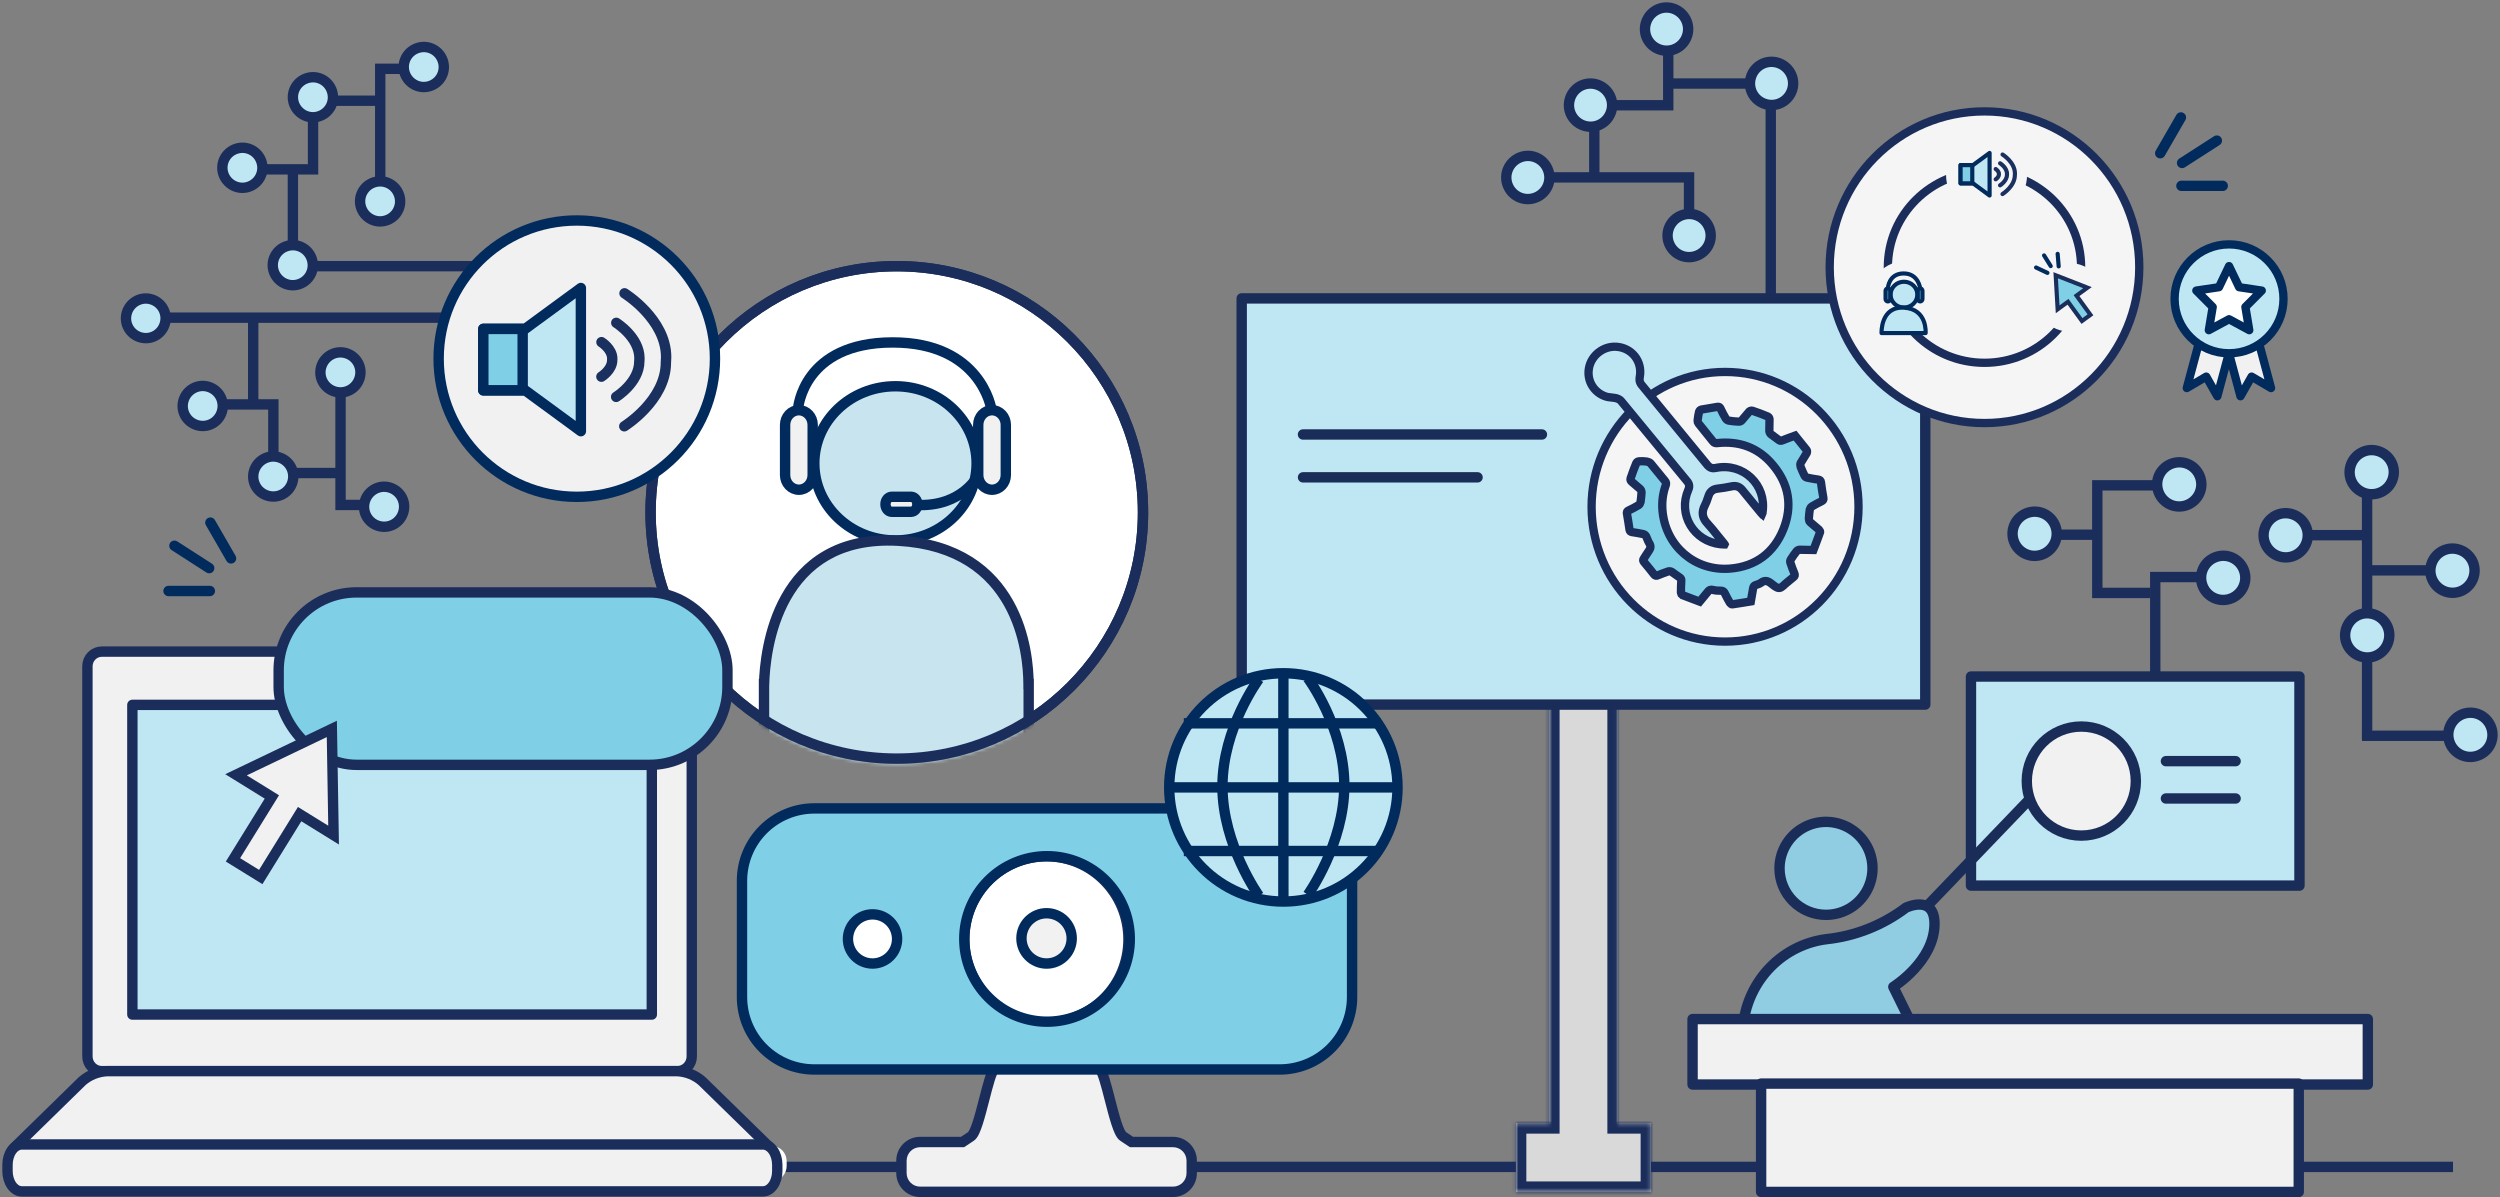 <svg width="666" height="319" viewBox="0 0 666 319" fill="none" xmlns="http://www.w3.org/2000/svg">
<rect x="0" y="0" width="666" height="319" fill="#808080" stroke="none"/>
<path d="M300.342 250.25C300.342 262.338 290.665 272.114 278.756 272.114C266.846 272.114 257.169 262.338 257.169 250.25C257.169 238.162 266.846 228.386 278.756 228.386C290.665 228.386 300.342 238.162 300.342 250.25Z" fill="white" stroke="#1B2E5B" stroke-width="2.214"/>
<path d="M242.038 250.25C242.038 255.638 237.724 259.996 232.414 259.996C227.105 259.996 222.791 255.638 222.791 250.25C222.791 244.861 227.105 240.504 232.414 240.504C237.724 240.504 242.038 244.861 242.038 250.25Z" fill="white" stroke="#1B2E5B" stroke-width="0.987"/>
<path d="M15.838 310.86L653.483 310.86" stroke="#1B2E5B" stroke-width="2.768"/>
<path d="M444.42 7.304L444.42 28.04L424.719 28.04L424.719 47.329" stroke="#1B2E5B" stroke-width="2.768"/>
<path d="M406.996 47.256L449.961 47.256L449.961 59.859" stroke="#1B2E5B" stroke-width="2.768"/>
<path d="M418.205 26.402C417.302 29.462 419.057 32.621 422.117 33.524C425.176 34.427 428.335 32.671 429.238 29.612C430.141 26.553 428.335 23.393 425.326 22.491C422.267 21.588 419.108 23.343 418.205 26.402Z" fill="#BFE7F3" stroke="#1B2E5B" stroke-width="2.768"/>
<path d="M455.499 61.144C456.402 64.203 454.647 67.363 451.587 68.266C448.528 69.168 445.369 67.413 444.466 64.354C443.563 61.294 445.369 58.135 448.378 57.232C451.437 56.329 454.597 58.085 455.499 61.144Z" fill="#BFE7F3" stroke="#1B2E5B" stroke-width="2.768"/>
<path d="M471.73 27.779L471.73 83.92" stroke="#1B2E5B" stroke-width="2.768"/>
<path d="M443.939 22.253L469.015 22.253" stroke="#1B2E5B" stroke-width="2.768"/>
<path d="M466.427 20.616C465.525 23.675 467.28 26.834 470.339 27.737C473.399 28.64 476.558 26.885 477.461 23.825C478.364 20.766 476.558 17.607 473.549 16.704C470.49 15.801 467.33 17.556 466.427 20.616Z" fill="#BFE7F3" stroke="#1B2E5B" stroke-width="2.768"/>
<path d="M412.534 45.677C413.437 48.736 411.682 51.895 408.623 52.798C405.563 53.701 402.404 51.946 401.501 48.886C400.598 45.827 402.404 42.668 405.413 41.765C408.472 40.862 411.632 42.617 412.534 45.677Z" fill="#BFE7F3" stroke="#1B2E5B" stroke-width="2.768"/>
<path d="M438.459 6.149C437.556 9.208 439.311 12.368 442.371 13.27C445.43 14.173 448.589 12.418 449.492 9.359C450.395 6.299 448.589 3.14 445.58 2.237C442.521 1.334 439.361 3.09 438.459 6.149Z" fill="#BFE7F3" stroke="#1B2E5B" stroke-width="2.768"/>
<mask id="path-13-inside-1_882_1650" fill="white">
<path fill-rule="evenodd" clip-rule="evenodd" d="M430.972 180.784H412.706V299.236H403.85L403.85 317.502H412.706H430.972H439.828V299.236H430.972V180.784Z"/>
</mask>
<path fill-rule="evenodd" clip-rule="evenodd" d="M430.972 180.784H412.706V299.236H403.85L403.85 317.502H412.706H430.972H439.828V299.236H430.972V180.784Z" fill="#D9D9D9"/>
<path d="M412.706 180.784V178.017H409.938V180.784H412.706ZM430.972 180.784H433.739V178.017H430.972V180.784ZM412.706 299.236V302.003H415.473V299.236H412.706ZM403.85 299.236V296.468H401.082L401.082 299.236H403.85ZM403.85 317.502H401.082L401.082 320.269H403.85V317.502ZM439.828 317.502V320.269H442.595V317.502H439.828ZM439.828 299.236H442.595V296.468H439.828V299.236ZM430.972 299.236H428.204V302.003H430.972V299.236ZM412.706 183.552H430.972V178.017H412.706V183.552ZM415.473 299.236V180.784H409.938V299.236H415.473ZM403.85 302.003H412.706V296.468H403.85V302.003ZM406.617 317.502L406.617 299.236H401.082L401.082 317.502H406.617ZM412.706 314.734H403.85V320.269H412.706V314.734ZM430.972 314.734H412.706V320.269H430.972V314.734ZM439.828 314.734H430.972V320.269H439.828V314.734ZM437.06 299.236V317.502H442.595V299.236H437.06ZM430.972 302.003H439.828V296.468H430.972V302.003ZM428.204 180.784V299.236H433.739V180.784H428.204Z" fill="#1B2E5B" mask="url(#path-13-inside-1_882_1650)"/>
<path d="M512.891 79.492H330.786V187.699H512.891V79.492Z" fill="#BFE7F3" stroke="#1A2D59" stroke-width="2.768" stroke-linejoin="round"/>
<line x1="410.769" y1="115.747" x2="347.115" y2="115.747" stroke="#1A2D59" stroke-width="2.768" stroke-linecap="round"/>
<line x1="393.622" y1="127.165" x2="347.124" y2="127.165" stroke="#1A2D59" stroke-width="2.768" stroke-linecap="round"/>
<circle cx="238.904" cy="136.503" r="65.591" fill="white" stroke="#1B2E5B" stroke-width="2.768"/>
<mask id="mask0_882_1650" style="mask-type:alpha" maskUnits="userSpaceOnUse" x="171" y="69" width="135" height="135">
<path d="M304.495 136.503C304.495 172.728 275.129 202.095 238.904 202.095C202.679 202.095 173.312 172.728 173.312 136.503C173.312 100.278 202.679 70.912 238.904 70.912C275.129 70.912 304.495 100.278 304.495 136.503Z" fill="#F1F1F1" stroke="#1B2E5B" stroke-width="2.768"/>
</mask>
<g mask="url(#mask0_882_1650)">
<path d="M238.544 143.971C250.487 143.971 260.167 134.771 260.167 123.435C260.167 112.098 250.487 102.898 238.544 102.898C226.601 102.898 216.932 112.093 216.932 123.435C216.932 134.776 226.601 143.971 238.544 143.971Z" fill="#C7E4EF" stroke="#012A5D" stroke-width="2.768" stroke-linecap="round" stroke-linejoin="round"/>
<path d="M260.611 126.599C260.611 126.599 256.367 135.088 244.235 134.522" stroke="#012A5D" stroke-width="2.768" stroke-linecap="round" stroke-linejoin="round"/>
<path d="M242.742 132.342H237.531C237.311 132.347 237.095 132.402 236.894 132.505C236.693 132.608 236.511 132.757 236.359 132.942C236.207 133.128 236.087 133.347 236.007 133.587C235.927 133.827 235.888 134.083 235.892 134.341C235.888 134.599 235.927 134.855 236.007 135.094C236.087 135.334 236.207 135.553 236.359 135.738C236.511 135.924 236.693 136.072 236.894 136.175C237.095 136.278 237.311 136.333 237.531 136.337H242.742C243.185 136.327 243.606 136.112 243.913 135.737C244.22 135.363 244.389 134.861 244.381 134.341C244.389 133.821 244.221 133.318 243.913 132.943C243.606 132.568 243.185 132.352 242.742 132.342Z" fill="#F1F1F1" stroke="#012A5D" stroke-width="2.768" stroke-linecap="round" stroke-linejoin="round"/>
<path d="M212.824 109.279C210.794 109.279 209.149 111.036 209.149 113.198V126.545C209.149 128.711 210.787 130.464 212.824 130.464C214.862 130.464 216.499 128.711 216.499 126.545V113.198C216.499 111.036 214.855 109.279 212.824 109.279Z" fill="#F1F1F1" stroke="#012A5D" stroke-width="2.768" stroke-linecap="round" stroke-linejoin="round"/>
<path d="M264.275 109.279C262.244 109.279 260.6 111.036 260.6 113.198V126.545C260.6 128.711 262.237 130.464 264.275 130.464C266.312 130.464 267.95 128.711 267.95 126.545V113.198C267.95 111.036 266.305 109.279 264.275 109.279Z" fill="#F1F1F1" stroke="#012A5D" stroke-width="2.768" stroke-linecap="round" stroke-linejoin="round"/>
<path d="M212.608 108.847C212.608 108.847 213.843 91.26 237.767 91.225C261.307 91.192 264.058 108.847 264.058 108.847" stroke="#012A5D" stroke-width="2.768" stroke-linecap="round" stroke-linejoin="round"/>
<path fill-rule="evenodd" clip-rule="evenodd" d="M274.002 182.254H274.042V205.837H203.529V182.254H203.548C203.793 173.328 206.963 142.206 239.351 144.05C271.446 145.877 273.97 173.866 274.002 182.254Z" fill="#C7E4EF"/>
<path d="M274.002 182.254L272.618 182.259L272.624 183.638H274.002V182.254ZM274.042 182.254H275.425V180.87H274.042V182.254ZM274.042 205.837V207.22H275.425V205.837H274.042ZM203.529 205.837H202.146V207.22H203.529V205.837ZM203.529 182.254V180.87H202.146V182.254H203.529ZM203.548 182.254V183.638H204.894L204.931 182.292L203.548 182.254ZM239.351 144.05L239.273 145.431L239.351 144.05ZM274.002 183.638H274.042V180.87H274.002V183.638ZM272.658 182.254V205.837H275.425V182.254H272.658ZM274.042 204.453H203.529V207.22H274.042V204.453ZM204.913 205.837V182.254H202.146V205.837H204.913ZM203.529 183.638H203.548V180.87H203.529V183.638ZM204.931 182.292C205.052 177.901 205.896 168.161 210.602 159.791C212.943 155.628 216.221 151.834 220.818 149.185C225.41 146.539 231.406 144.984 239.273 145.431L239.43 142.668C231.102 142.194 224.557 143.837 219.437 146.787C214.323 149.734 210.721 153.933 208.19 158.435C203.152 167.396 202.289 177.681 202.165 182.216L204.931 182.292ZM239.273 145.431C254.834 146.317 263.07 153.493 267.493 161.369C271.971 169.342 272.603 178.158 272.618 182.259L275.386 182.249C275.369 177.961 274.723 168.589 269.907 160.014C265.036 151.341 255.963 143.609 239.43 142.668L239.273 145.431Z" fill="#1B2E5B"/>
</g>
<circle cx="238.904" cy="136.503" r="65.591" stroke="#1B2E5B" stroke-width="2.768"/>
<path d="M180.417 173.589H27.122C26.106 173.589 25.131 174 24.412 174.733C23.693 175.466 23.289 176.459 23.289 177.495V281.449C23.289 282.485 23.693 283.479 24.412 284.211C25.131 284.944 26.106 285.355 27.122 285.355H180.453C181.47 285.355 182.445 284.944 183.164 284.211C183.883 283.479 184.286 282.485 184.286 281.449V177.495C184.286 176.979 184.186 176.468 183.991 175.992C183.796 175.515 183.511 175.083 183.151 174.72C182.791 174.357 182.364 174.07 181.895 173.875C181.426 173.681 180.923 173.584 180.417 173.589Z" fill="#F1F1F1" stroke="#1B2E5B" stroke-width="2.768" stroke-miterlimit="10"/>
<path d="M100.609 285.355H180.444C182.882 285.48 185.204 286.418 187.026 288.013L204.731 305.317C206.193 306.754 205.718 307.975 203.612 307.975H5.306C3.2 307.975 2.695 306.783 4.195 305.317L21.892 288.013C23.714 286.418 26.036 285.48 28.474 285.355H100.609Z" fill="#F1F1F1" stroke="#1B2E5B" stroke-width="2.768" stroke-miterlimit="10"/>
<path d="M205.704 305.314H5.863C4.837 305.316 3.855 305.742 3.131 306.499C2.407 307.256 2 308.282 2 309.352V310.598C2 311.667 2.407 312.692 3.131 313.447C3.856 314.203 4.838 314.628 5.863 314.628H205.704C206.729 314.628 207.711 314.203 208.436 313.447C209.16 312.692 209.567 311.667 209.567 310.598V309.352C209.567 308.282 209.16 307.256 208.436 306.499C207.712 305.742 206.729 305.316 205.704 305.314Z" fill="white"/>
<path d="M203.25 304.881H5.816C4.803 304.884 3.833 305.456 3.117 306.472C2.402 307.489 2 308.866 2 310.302V311.974C2 313.409 2.402 314.786 3.118 315.8C3.833 316.815 4.804 317.385 5.816 317.385H203.25C204.262 317.385 205.233 316.815 205.948 315.8C206.664 314.786 207.066 313.409 207.066 311.974V310.302C207.066 308.866 206.664 307.489 205.949 306.472C205.233 305.456 204.263 304.884 203.25 304.881Z" fill="#F1F1F1" stroke="#1B2E5B" stroke-width="2.768" stroke-linejoin="round"/>
<path d="M173.642 187.781H35.264V270.276H173.642V187.781Z" fill="#BFE7F3" stroke="#1B2E5B" stroke-width="2.768" stroke-linejoin="round"/>
<rect x="74.233" y="157.813" width="119.559" height="45.941" rx="20.757" fill="#7FCFE7" stroke="#1B2E5B" stroke-width="2.768"/>
<path fill-rule="evenodd" clip-rule="evenodd" d="M62.878 206.401L88.401 194.18L88.868 222.474L79.822 216.88L69.46 233.635L62.063 229.061L72.425 212.305L62.878 206.401Z" fill="#F1F1F1"/>
<path d="M88.401 194.18L87.803 192.932L89.749 192.001L89.784 194.158L88.401 194.18ZM62.878 206.401L62.15 207.578L59.997 206.246L62.281 205.153L62.878 206.401ZM88.868 222.474L90.252 222.451L90.293 224.982L88.14 223.651L88.868 222.474ZM79.822 216.88L78.645 216.152L79.373 214.975L80.55 215.703L79.822 216.88ZM69.46 233.635L70.637 234.363L69.909 235.54L68.732 234.812L69.46 233.635ZM62.063 229.061L61.335 230.238L60.158 229.51L60.886 228.333L62.063 229.061ZM72.425 212.305L73.153 211.128L74.33 211.856L73.602 213.033L72.425 212.305ZM88.998 195.428L63.476 207.649L62.281 205.153L87.803 192.932L88.998 195.428ZM87.484 222.497L87.017 194.203L89.784 194.158L90.252 222.451L87.484 222.497ZM80.55 215.703L89.596 221.297L88.14 223.651L79.094 218.057L80.55 215.703ZM68.283 232.908L78.645 216.152L80.999 217.607L70.637 234.363L68.283 232.908ZM62.791 227.884L70.188 232.458L68.732 234.812L61.335 230.238L62.791 227.884ZM73.602 213.033L63.24 229.789L60.886 228.333L71.248 211.577L73.602 213.033ZM63.606 205.224L73.153 211.128L71.697 213.482L62.15 207.578L63.606 205.224Z" fill="#1B2E5B"/>
<line x1="581.132" y1="49.507" x2="592.136" y2="49.507" stroke="#012A5D" stroke-width="2.768" stroke-linecap="round"/>
<line x1="581.308" y1="43.409" x2="590.565" y2="37.458" stroke="#012A5D" stroke-width="2.768" stroke-linecap="round"/>
<line x1="575.486" y1="40.819" x2="580.988" y2="31.289" stroke="#012A5D" stroke-width="2.768" stroke-linecap="round"/>
<line x1="1.384" y1="-1.384" x2="12.388" y2="-1.384" transform="matrix(-1 6.9521e-08 6.9521e-08 1 57.286 158.825)" stroke="#012A5D" stroke-width="2.768" stroke-linecap="round"/>
<line x1="1.384" y1="-1.384" x2="12.388" y2="-1.384" transform="matrix(-0.841 -0.541 -0.541 0.841 56.142 153.256)" stroke="#012A5D" stroke-width="2.768" stroke-linecap="round"/>
<line x1="1.384" y1="-1.384" x2="12.388" y2="-1.384" transform="matrix(-0.5 -0.866 -0.866 0.5 61.042 150.644)" stroke="#012A5D" stroke-width="2.768" stroke-linecap="round"/>
<path d="M64.156 45.114H83.395V26.834H101.292" stroke="#1B2E5B" stroke-width="2.768"/>
<path d="M101.292 53.679V18.333H112.925" stroke="#1B2E5B" stroke-width="2.768"/>
<path d="M81.876 20.79C84.714 19.952 87.646 21.581 88.483 24.419C89.321 27.258 87.692 30.189 84.854 31.027C82.015 31.864 79.084 30.189 78.246 27.397C77.409 24.559 79.037 21.627 81.876 20.79Z" fill="#BFE7F3" stroke="#1B2E5B" stroke-width="2.768"/>
<path d="M111.405 12.736C114.244 11.899 117.175 13.528 118.013 16.366C118.85 19.204 117.222 22.136 114.383 22.974C111.545 23.811 108.613 22.136 107.776 19.344C106.938 16.506 108.567 13.574 111.405 12.736Z" fill="#BFE7F3" stroke="#1B2E5B" stroke-width="2.768"/>
<path d="M82.894 70.908H139.271" stroke="#1B2E5B" stroke-width="2.768"/>
<path d="M78.026 44.666L78.026 67.933" stroke="#1B2E5B" stroke-width="2.768"/>
<path d="M76.507 65.532C79.345 64.695 82.277 66.323 83.114 69.162C83.952 72 82.323 74.932 79.485 75.769C76.646 76.607 73.715 74.932 72.877 72.14C72.04 69.302 73.668 66.37 76.507 65.532Z" fill="#BFE7F3" stroke="#1B2E5B" stroke-width="2.768"/>
<path d="M99.773 48.531C102.612 47.693 105.543 49.322 106.381 52.16C107.218 54.998 105.59 57.93 102.751 58.768C99.913 59.605 96.981 57.93 96.144 55.138C95.306 52.3 96.935 49.368 99.773 48.531Z" fill="#BFE7F3" stroke="#1B2E5B" stroke-width="2.768"/>
<path d="M63.084 39.582C65.922 38.744 68.854 40.373 69.691 43.211C70.529 46.05 68.9 48.981 66.062 49.819C63.223 50.656 60.292 48.981 59.454 46.189C58.617 43.351 60.245 40.419 63.084 39.582Z" fill="#BFE7F3" stroke="#1B2E5B" stroke-width="2.768"/>
<path d="M41.523 84.627H129.706" stroke="#1B2E5B" stroke-width="2.768"/>
<path d="M37.369 89.863C40.176 90.692 43.076 89.081 43.904 86.272C44.732 83.464 43.122 80.564 40.314 79.735C37.507 78.906 34.608 80.564 33.779 83.326C32.951 86.134 34.561 89.034 37.369 89.863Z" fill="#BFE7F3" stroke="#1B2E5B" stroke-width="2.768"/>
<path d="M53.584 107.735H72.823V126.014H90.72" stroke="#1B2E5B" stroke-width="2.768"/>
<path d="M90.72 99.169V134.516H102.353" stroke="#1B2E5B" stroke-width="2.768"/>
<path d="M71.303 132.058C74.142 132.896 77.073 131.267 77.911 128.429C78.749 125.59 77.12 122.659 74.282 121.821C71.443 120.984 68.512 122.659 67.674 125.451C66.837 128.289 68.465 131.221 71.303 132.058Z" fill="#BFE7F3" stroke="#1B2E5B" stroke-width="2.768"/>
<path d="M100.834 140.112C103.672 140.95 106.604 139.321 107.441 136.483C108.279 133.644 106.65 130.713 103.812 129.875C100.973 129.037 98.042 130.713 97.204 133.505C96.367 136.343 97.995 139.275 100.834 140.112Z" fill="#BFE7F3" stroke="#1B2E5B" stroke-width="2.768"/>
<path d="M67.454 108.182L67.454 84.916" stroke="#1B2E5B" stroke-width="2.768"/>
<path d="M89.201 104.318C92.04 105.156 94.971 103.527 95.809 100.689C96.646 97.85 95.017 94.919 92.179 94.081C89.341 93.243 86.409 94.919 85.572 97.711C84.734 100.549 86.362 103.481 89.201 104.318Z" fill="#BFE7F3" stroke="#1B2E5B" stroke-width="2.768"/>
<path d="M52.511 113.267C55.35 114.104 58.282 112.476 59.119 109.637C59.957 106.799 58.328 103.867 55.49 103.03C52.651 102.192 49.72 103.867 48.882 106.659C48.044 109.498 49.673 112.429 52.511 113.267Z" fill="#BFE7F3" stroke="#1B2E5B" stroke-width="2.768"/>
<path d="M630.589 196.877L630.589 129.73" stroke="#1B2E5B" stroke-width="2.768"/>
<path d="M630.59 151.948L648.364 151.948" stroke="#1B2E5B" stroke-width="2.768"/>
<path d="M612.815 142.567L630.589 142.567" stroke="#1B2E5B" stroke-width="2.768"/>
<path d="M658.983 153.67C659.907 150.538 658.11 147.303 654.978 146.379C651.845 145.455 648.611 147.252 647.686 150.384C646.762 153.516 648.611 156.751 651.691 157.676C654.824 158.6 658.059 156.803 658.983 153.67Z" fill="#BFE7F3" stroke="#1B2E5B" stroke-width="2.768"/>
<path d="M636.271 170.905C637.195 167.773 635.398 164.538 632.266 163.614C629.134 162.69 625.899 164.487 624.974 167.619C624.05 170.751 625.899 173.986 628.98 174.911C632.112 175.835 635.347 174.038 636.271 170.905Z" fill="#BFE7F3" stroke="#1B2E5B" stroke-width="2.768"/>
<path d="M614.547 144.244C615.472 141.111 613.674 137.876 610.542 136.952C607.41 136.028 604.175 137.825 603.251 140.957C602.326 144.09 604.175 147.324 607.256 148.249C610.388 149.173 613.623 147.376 614.547 144.244Z" fill="#BFE7F3" stroke="#1B2E5B" stroke-width="2.768"/>
<path d="M637.468 127.432C638.393 124.3 636.595 121.065 633.463 120.141C630.331 119.216 627.096 121.014 626.172 124.146C625.247 127.278 627.045 130.513 630.177 131.437C633.309 132.31 636.544 130.564 637.468 127.432Z" fill="#BFE7F3" stroke="#1B2E5B" stroke-width="2.768"/>
<path d="M574.156 181.914L574.156 153.725L588.251 153.725" stroke="#1B2E5B" stroke-width="2.768"/>
<path d="M586.615 155.584C585.691 152.452 587.488 149.217 590.62 148.293C593.752 147.369 596.987 149.166 597.911 152.298C598.836 155.43 596.987 158.665 593.906 159.59C590.774 160.514 587.539 158.717 586.615 155.584Z" fill="#BFE7F3" stroke="#1B2E5B" stroke-width="2.768"/>
<path d="M572.817 157.953L558.723 157.953L558.723 129.294L578.455 129.294" stroke="#1B2E5B" stroke-width="2.768"/>
<path d="M574.907 130.684C573.982 127.552 575.78 124.317 578.912 123.393C582.044 122.468 585.279 124.266 586.203 127.398C587.128 130.53 585.279 133.765 582.198 134.689C579.066 135.613 575.831 133.816 574.907 130.684Z" fill="#BFE7F3" stroke="#1B2E5B" stroke-width="2.768"/>
<path d="M558.723 142.449L545.098 142.449" stroke="#1B2E5B" stroke-width="2.768"/>
<path d="M536.381 143.839C535.457 140.707 537.254 137.472 540.387 136.548C543.519 135.623 546.754 137.421 547.678 140.553C548.602 143.685 546.754 146.92 543.673 147.844C540.541 148.768 537.306 146.971 536.381 143.839Z" fill="#BFE7F3" stroke="#1B2E5B" stroke-width="2.768"/>
<path d="M629.233 196.009L658.362 196.009" stroke="#1B2E5B" stroke-width="2.768"/>
<path d="M663.757 194.112C664.682 197.245 662.884 200.48 659.752 201.404C656.62 202.328 653.385 200.531 652.461 197.399C651.536 194.266 653.385 191.031 656.466 190.107C659.598 189.183 662.833 190.98 663.757 194.112Z" fill="#BFE7F3" stroke="#1B2E5B" stroke-width="2.768"/>
<path d="M569.903 71.189C569.903 94.123 551.433 112.702 528.666 112.702C505.898 112.702 487.429 94.123 487.429 71.189C487.429 48.255 505.898 29.675 528.666 29.675C551.433 29.675 569.903 48.255 569.903 71.189Z" fill="#F5F5F5" stroke="#1B2E5B" stroke-width="2.214"/>
<path d="M554.405 71.189C554.405 85.24 542.892 96.651 528.667 96.651C514.441 96.651 502.928 85.24 502.928 71.189C502.928 57.138 514.441 45.728 528.667 45.728C542.892 45.728 554.405 57.138 554.405 71.189Z" fill="#F5F5F5" stroke="#1B2E5B" stroke-width="2.214"/>
<circle cx="529.22" cy="46.558" r="10.793" fill="#F5F5F5"/>
<circle cx="507.633" cy="79.215" r="9.686" fill="#F5F5F5"/>
<path d="M507.215 81.932C509.186 81.932 510.783 80.392 510.783 78.494C510.783 76.596 509.186 75.055 507.215 75.055C505.243 75.055 503.647 76.595 503.647 78.494C503.647 80.393 505.243 81.932 507.215 81.932Z" fill="#BFE7F3" stroke="#012A5D" stroke-width="1.107" stroke-linecap="round" stroke-linejoin="round"/>
<path d="M501.245 88.727C501.245 88.727 500.915 81.605 507.215 81.964C513.514 82.323 512.981 88.727 512.981 88.727H501.245Z" fill="#BFE7F3" stroke="#012A5D" stroke-width="1.107" stroke-linecap="round" stroke-linejoin="round"/>
<path d="M502.934 76.828C502.591 76.828 502.313 77.116 502.313 77.471V79.662C502.313 80.018 502.59 80.306 502.934 80.306C503.278 80.306 503.554 80.018 503.554 79.662V77.471C503.554 77.116 503.277 76.828 502.934 76.828Z" fill="#7FCFE7" stroke="#012A5D" stroke-width="1.107" stroke-linecap="round" stroke-linejoin="round"/>
<path d="M511.523 76.828C511.18 76.828 510.902 77.116 510.902 77.471V79.662C510.902 80.018 511.179 80.306 511.523 80.306C511.867 80.306 512.143 80.018 512.143 79.662V77.471C512.143 77.116 511.866 76.828 511.523 76.828Z" fill="#7FCFE7" stroke="#012A5D" stroke-width="1.107" stroke-linecap="round" stroke-linejoin="round"/>
<path d="M502.933 76.768C502.933 76.768 503.139 72.855 507.133 72.849C511.063 72.844 511.522 76.768 511.522 76.768" stroke="#012A5D" stroke-width="1.107" stroke-linecap="round" stroke-linejoin="round"/>
<circle cx="551.36" cy="79.215" r="9.133" fill="#F5F5F5"/>
<path d="M612.579 180.231H525.068V235.92H612.579V180.231Z" fill="#BFE7F3" stroke="#1A2D59" stroke-width="2.768" stroke-linejoin="round"/>
<circle cx="554.461" cy="208.076" r="14.527" fill="#F1F1F1" stroke="#1A2D59" stroke-width="2.768"/>
<path d="M577.002 202.772H595.565" stroke="#1B2E5B" stroke-width="2.768" stroke-linecap="round"/>
<path d="M577.002 212.716H595.565" stroke="#1B2E5B" stroke-width="2.768" stroke-linecap="round"/>
<path d="M464.43 272.616C465.142 266.922 467.702 261.629 471.705 257.571C475.709 253.512 480.93 250.918 486.546 250.196C494.233 249.384 501.561 246.482 507.755 241.796C507.755 241.796 515.351 238.16 515.351 246.078C515.351 256.094 504.379 262.903 504.379 262.903L509.159 272.604L464.43 272.616Z" fill="#90CCE2" stroke="#1A2D59" stroke-width="2.768" stroke-linecap="round" stroke-linejoin="round"/>
<path d="M486.45 243.715C488.899 243.715 491.294 242.989 493.331 241.628C495.368 240.267 496.955 238.332 497.893 236.069C498.83 233.806 499.076 231.315 498.598 228.913C498.12 226.51 496.94 224.303 495.208 222.571C493.476 220.838 491.269 219.659 488.866 219.181C486.463 218.703 483.973 218.948 481.71 219.886C479.446 220.823 477.512 222.411 476.151 224.448C474.79 226.485 474.063 228.879 474.063 231.329C474.063 234.614 475.368 237.764 477.691 240.087C480.014 242.41 483.165 243.715 486.45 243.715Z" fill="#90CCE2" stroke="#1A2D59" stroke-width="2.768" stroke-linecap="round" stroke-linejoin="round"/>
<path d="M630.789 271.48H450.897V288.914H630.789V271.48Z" fill="#F1F1F1" stroke="#1B2E5B" stroke-width="2.768" stroke-linecap="round" stroke-linejoin="round"/>
<path d="M612.39 288.67H469.163V317.53H612.39V288.67Z" fill="#F1F1F1" stroke="#1B2E5B" stroke-width="2.768" stroke-linecap="round" stroke-linejoin="round"/>
<path d="M513.998 240.715L540.567 213.039" stroke="#1A2D59" stroke-width="2.768" stroke-linecap="round" stroke-linejoin="round"/>
<path d="M424.001 135.005C424.001 154.852 439.93 170.922 459.556 170.922C479.182 170.922 495.111 154.852 495.111 135.005C495.111 115.157 479.182 99.087 459.556 99.087C439.93 99.087 424.001 115.157 424.001 135.005Z" fill="#F5F5F5" stroke="#1B2E5B" stroke-width="2.214"/>
<path d="M452.791 160.277C453.546 159.375 454.255 158.546 454.971 157.639C455.331 157.167 455.66 157.004 456.27 157.145C456.953 157.332 457.69 157.368 458.393 157.361C458.98 157.343 459.269 157.568 459.492 158.061C459.911 158.926 460.369 159.796 460.869 160.63C460.969 160.797 461.296 161.026 461.455 161.003C463.116 160.781 464.746 160.477 466.411 160.215C466.615 158.983 466.849 157.831 467.049 156.637C467.135 156.176 467.309 155.998 467.753 155.847C468.236 155.7 468.762 155.519 469.141 155.244C470.155 154.485 470.949 154.723 471.851 155.442C472.503 155.939 473.285 156.685 473.992 156.639C474.699 156.594 475.334 155.718 476.011 155.2C476.607 154.712 477.203 154.224 477.798 153.736C478.135 153.496 478.201 153.229 478.048 152.822C477.64 151.84 477.272 150.862 476.946 149.849C476.854 149.605 476.928 149.26 477.068 149.039C477.537 148.264 478.079 147.536 478.617 146.846C478.796 146.63 479.086 146.463 479.36 146.452C480.568 146.458 481.812 146.506 483.098 146.519C483.688 144.934 484.317 143.353 484.869 141.764C484.924 141.613 484.762 141.283 484.62 141.151C483.834 140.444 483.001 139.81 482.215 139.104C481.999 138.925 481.884 138.521 481.877 138.207C481.925 137.35 482.012 136.497 482.134 135.687C482.196 135.458 482.429 135.09 482.638 134.955C483.512 134.417 484.416 133.961 485.321 133.504C485.692 133.307 485.828 133.125 485.755 132.687C485.508 131.29 485.264 129.855 485.097 128.428C485.025 127.989 484.844 127.854 484.423 127.771C483.384 127.626 482.35 127.443 481.319 127.22C481.092 127.158 480.803 126.932 480.71 126.688C480.322 125.904 479.973 125.124 479.666 124.309C479.577 124.026 479.582 123.596 479.683 123.371C480.207 122.445 480.799 121.604 481.323 120.678C481.42 120.492 481.425 120.062 481.286 119.891C480.285 118.613 479.28 117.375 478.206 116.051C477.031 116.48 475.898 116.874 474.758 117.345C474.352 117.5 474.125 117.437 473.801 117.169C473.153 116.633 472.417 116.206 471.769 115.669C471.553 115.491 471.357 115.118 471.35 114.804C471.341 113.745 471.409 112.695 471.4 111.636C471.385 111.399 471.185 111.065 470.961 110.964C469.576 110.392 468.187 109.859 466.791 109.403C466.602 109.345 466.2 109.461 466.029 109.6C465.325 110.39 464.693 111.227 463.989 112.017C463.811 112.234 463.447 112.353 463.139 112.322C462.285 112.274 461.393 112.222 460.552 112.058C460.247 111.988 459.915 111.798 459.75 111.507C459.215 110.629 458.762 109.721 458.312 108.774C458.151 108.444 457.969 108.308 457.533 108.382C456.1 108.666 454.64 108.831 453.206 109.116C452.967 109.17 452.703 109.456 452.645 109.646C452.446 110.449 452.325 111.259 452.242 112.073C452.218 112.306 452.306 112.589 452.445 112.76C453.723 114.379 455.079 116.006 456.357 117.625C456.669 118.009 456.935 118.076 457.406 118.045C463.362 117.398 468.44 119.248 472.264 123.829C476.616 128.974 477.575 134.87 475.074 141.04C472.523 147.322 467.672 150.902 460.944 151.471C451.462 152.267 443.619 145.396 442.873 135.878C442.708 133.668 442.972 131.461 443.733 129.345C443.901 128.853 443.898 128.5 443.547 128.112C442.261 126.57 441.017 124.994 439.731 123.453C439.523 123.196 439.072 123.033 438.728 122.959C438.037 122.849 437.296 122.852 436.589 122.897C436.353 122.913 436.021 123.114 435.92 123.339C435.349 124.73 434.817 126.125 434.362 127.528C434.303 127.718 434.418 128.122 434.599 128.258C435.347 128.961 436.184 129.555 436.931 130.258C437.147 130.437 437.3 130.844 437.307 131.158C437.259 132.015 437.168 132.907 437.043 133.756C436.973 134.063 436.783 134.396 436.531 134.566C435.657 135.104 434.753 135.56 433.809 136.013C433.442 136.171 433.341 136.396 433.417 136.795C433.661 138.23 433.905 139.666 434.106 141.136C434.183 141.535 434.364 141.671 434.746 141.749C435.784 141.894 436.819 142.078 437.849 142.301C438.116 142.367 438.401 142.631 438.532 142.879C438.824 143.458 438.992 144.102 439.327 144.645C439.831 145.441 439.768 146.061 439.225 146.789C438.73 147.444 438.342 148.188 437.885 148.847C437.656 149.176 437.71 149.416 437.952 149.715C438.892 150.83 439.793 151.94 440.655 153.047C440.967 153.431 441.237 153.459 441.647 153.265C442.583 152.89 443.518 152.516 444.445 152.218C444.728 152.13 445.148 152.212 445.368 152.352C446.062 152.814 446.71 153.35 447.442 153.817C447.847 154.054 447.935 154.337 447.892 154.763C447.824 155.814 447.794 156.869 447.803 157.928C447.822 158.125 447.988 158.417 448.134 158.51C449.674 159.098 451.213 159.685 452.791 160.277Z" fill="#7FCFE7" stroke="#1B2E5B" stroke-width="2.214"/>
<path d="M459.423 145.037L459.437 145.007L459.437 145.007C459.436 145.005 459.435 145.004 459.434 145.002C459.405 144.955 459.36 144.893 459.29 144.808C458.685 144.088 458.125 143.385 457.576 142.695C456.691 141.583 455.834 140.506 454.862 139.454C454.242 138.799 453.784 138.067 453.648 137.209C453.51 136.341 453.726 135.509 454.138 134.708L454.144 134.696L454.151 134.684C454.485 134.071 454.715 133.396 454.971 132.642C455.042 132.435 455.114 132.221 455.192 132.001C455.356 131.53 455.623 131.095 456.033 130.763C456.444 130.43 456.925 130.26 457.421 130.196L457.421 130.196L457.428 130.196C458.794 130.029 460.117 129.821 461.442 129.54L461.465 129.535L461.487 129.531C461.987 129.447 462.497 129.458 462.996 129.659C463.487 129.857 463.855 130.193 464.15 130.553L464.15 130.553L464.158 130.562C465.243 131.912 466.343 133.242 467.453 134.586C468.013 135.263 468.576 135.944 469.141 136.632L468.315 137.31L469.141 136.632C469.236 136.747 469.303 136.825 469.363 136.886C469.392 136.916 469.413 136.935 469.429 136.948C469.438 136.928 469.452 136.892 469.469 136.83C469.492 136.746 469.512 136.643 469.536 136.499C470.704 129.189 464.391 123.158 457.049 124.666C456.697 124.743 456.293 124.772 455.872 124.631C455.455 124.49 455.159 124.228 454.941 123.993L454.919 123.969L454.899 123.944L437.308 102.519C437.002 102.146 436.836 101.743 436.788 101.317C436.745 100.934 436.807 100.583 436.85 100.349C437.572 96.222 434.681 92.594 430.508 92.37C427.086 92.189 423.907 94.698 423.292 98.089L423.292 98.09C422.681 101.438 424.634 104.674 427.94 105.681L427.942 105.682C428.209 105.764 428.521 105.807 428.93 105.849C428.989 105.855 429.052 105.861 429.117 105.868C429.461 105.901 429.872 105.941 430.268 106.02L430.276 106.021L430.284 106.023C430.48 106.065 430.746 106.13 431.01 106.238C431.262 106.341 431.611 106.523 431.882 106.853C437.746 113.995 443.608 121.135 449.475 128.237L449.477 128.24C449.729 128.547 449.96 128.937 449.992 129.433C450.022 129.892 449.867 130.279 449.752 130.533C446.942 136.989 451.139 144.214 458.365 144.988C458.367 144.988 458.374 144.989 458.389 144.99C458.406 144.991 458.429 144.992 458.458 144.993C458.495 144.995 458.531 144.996 458.573 144.998C458.603 144.999 458.636 145.001 458.674 145.002C458.838 145.009 459.051 145.019 459.261 145.041C459.334 145.048 459.384 145.046 459.416 145.043C459.418 145.043 459.419 145.042 459.42 145.042C459.421 145.04 459.422 145.039 459.423 145.037ZM469.444 136.943C469.444 136.943 469.444 136.943 469.443 136.944L469.444 136.943ZM469.401 136.956C469.401 136.956 469.402 136.956 469.403 136.956L469.401 136.956Z" fill="#BFE7F3" stroke="#1B2E5B" stroke-width="2.214"/>
<path d="M587.765 83.964L591.835 85.055L595.905 86.145L590.704 105.558L587.741 100.333L582.563 103.377L587.765 83.964Z" fill="#F1F1F1" stroke="#012A5D" stroke-width="2.214" stroke-linejoin="round"/>
<path d="M599.805 83.964L595.734 85.055L591.664 86.145L596.865 105.558L599.828 100.333L605.006 103.377L599.805 83.964Z" fill="#F1F1F1" stroke="#012A5D" stroke-width="2.214" stroke-linejoin="round"/>
<circle cx="593.818" cy="79.607" r="14.506" fill="#BFE7F3" stroke="#012A5D" stroke-width="2.214" stroke-linejoin="round"/>
<path d="M593.818 70.893L596.511 76.51L602.532 77.411L598.175 81.784L599.204 87.958L593.818 85.043L588.432 87.958L589.461 81.784L585.104 77.411L591.125 76.51L593.818 70.893Z" fill="white" stroke="#012A5D" stroke-width="2.214" stroke-linecap="round" stroke-linejoin="round"/>
<path fill-rule="evenodd" clip-rule="evenodd" d="M291.256 283.537C291.887 283.803 292.459 284.192 292.939 284.681C293.774 285.526 294.696 289.111 295.664 292.876C296.79 297.259 297.979 301.885 299.168 302.719C299.915 303.235 300.67 303.738 301.434 304.228H312.493C315.244 304.228 317.474 306.459 317.474 309.21V312.52C317.474 315.271 315.244 317.502 312.493 317.502H245.124C242.373 317.502 240.143 315.271 240.143 312.52V309.21C240.143 306.459 242.373 304.228 245.124 304.228H256.428C257.192 303.739 257.946 303.236 258.692 302.719C259.874 301.892 261.063 297.273 262.19 292.892C263.16 289.121 264.085 285.527 264.921 284.681C265.401 284.192 265.973 283.803 266.605 283.537C267.236 283.271 267.914 283.133 268.599 283.131H289.261C289.946 283.133 290.624 283.271 291.256 283.537Z" fill="#F1F1F1"/>
<path d="M292.939 284.681L291.951 285.65L291.955 285.654L292.939 284.681ZM291.256 283.537L291.793 282.261V282.261L291.256 283.537ZM295.664 292.876L297.004 292.532V292.532L295.664 292.876ZM299.168 302.719L298.374 303.852L298.381 303.857L299.168 302.719ZM301.434 304.228L300.687 305.393L301.029 305.612H301.434V304.228ZM256.428 304.228V305.612H256.833L257.174 305.394L256.428 304.228ZM258.692 302.719L259.481 303.856L259.485 303.853L258.692 302.719ZM262.19 292.892L260.85 292.548L262.19 292.892ZM264.921 284.681L265.905 285.654L265.91 285.65L264.921 284.681ZM266.605 283.537L266.067 282.261L266.067 282.261L266.605 283.537ZM268.599 283.131V281.748L268.596 281.748L268.599 283.131ZM289.261 283.131L289.264 281.748H289.261V283.131ZM293.927 283.712C293.319 283.092 292.593 282.599 291.793 282.261L290.718 284.812C291.18 285.007 291.599 285.291 291.951 285.65L293.927 283.712ZM297.004 292.532C296.523 290.66 296.041 288.786 295.573 287.274C295.339 286.519 295.1 285.823 294.854 285.246C294.627 284.714 294.329 284.119 293.923 283.708L291.955 285.654C291.943 285.642 291.98 285.679 292.056 285.811C292.128 285.935 292.212 286.106 292.308 286.331C292.5 286.782 292.708 287.376 292.93 288.093C293.373 289.526 293.837 291.328 294.323 293.221L297.004 292.532ZM299.963 301.586C299.984 301.601 299.815 301.453 299.526 300.848C299.268 300.309 298.994 299.582 298.709 298.701C298.138 296.942 297.57 294.736 297.004 292.532L294.323 293.221C294.883 295.399 295.473 297.697 296.076 299.555C296.377 300.484 296.694 301.343 297.029 302.043C297.333 302.677 297.758 303.42 298.374 303.852L299.963 301.586ZM302.181 303.063C301.431 302.582 300.689 302.088 299.956 301.581L298.381 303.857C299.141 304.382 299.91 304.895 300.687 305.393L302.181 303.063ZM301.434 305.612H312.493V302.845H301.434V305.612ZM312.493 305.612C314.48 305.612 316.091 307.223 316.091 309.21H318.858C318.858 305.694 316.008 302.845 312.493 302.845V305.612ZM316.091 309.21V312.52H318.858V309.21H316.091ZM316.091 312.52C316.091 314.507 314.48 316.118 312.493 316.118V318.885C316.008 318.885 318.858 316.036 318.858 312.52H316.091ZM312.493 316.118H245.124V318.885H312.493V316.118ZM245.124 316.118C243.137 316.118 241.526 314.507 241.526 312.52H238.759C238.759 316.036 241.609 318.885 245.124 318.885V316.118ZM241.526 312.52V309.21H238.759V312.52H241.526ZM241.526 309.21C241.526 307.223 243.137 305.612 245.124 305.612V302.845C241.609 302.845 238.759 305.694 238.759 309.21H241.526ZM245.124 305.612H256.428V302.845H245.124V305.612ZM257.903 301.582C257.172 302.089 256.431 302.583 255.682 303.063L257.174 305.394C257.952 304.895 258.721 304.382 259.481 303.856L257.903 301.582ZM260.85 292.548C260.283 294.751 259.715 296.955 259.145 298.711C258.86 299.59 258.587 300.316 258.33 300.854C258.042 301.457 257.874 301.602 257.899 301.585L259.485 303.853C260.101 303.422 260.525 302.679 260.827 302.047C261.161 301.349 261.477 300.492 261.778 299.565C262.38 297.71 262.97 295.415 263.53 293.237L260.85 292.548ZM263.937 283.708C263.531 284.12 263.232 284.715 263.005 285.248C262.759 285.826 262.519 286.523 262.284 287.28C261.815 288.795 261.332 290.673 260.85 292.548L263.53 293.237C264.018 291.341 264.483 289.536 264.928 288.099C265.15 287.381 265.358 286.785 265.551 286.333C265.647 286.108 265.732 285.936 265.803 285.811C265.88 285.679 265.917 285.642 265.905 285.654L263.937 283.708ZM266.067 282.261C265.267 282.599 264.541 283.092 263.933 283.712L265.91 285.65C266.261 285.291 266.68 285.007 267.142 284.812L266.067 282.261ZM268.596 281.748C267.728 281.749 266.868 281.924 266.067 282.261L267.142 284.812C267.604 284.617 268.101 284.516 268.602 284.515L268.596 281.748ZM289.261 281.748H268.599V284.515H289.261V281.748ZM291.793 282.261C290.992 281.924 290.133 281.749 289.264 281.748L289.258 284.515C289.76 284.516 290.256 284.617 290.718 284.812L291.793 282.261Z" fill="#1B2E5B"/>
<circle r="7.748" transform="matrix(-1 0 0 1 278.93 250.377)" fill="#BFE7F3"/>
<path d="M354.547 221.007C350.932 217.391 346.028 215.36 340.915 215.36H216.945C211.832 215.36 206.929 217.391 203.313 221.007C199.698 224.622 197.667 229.525 197.667 234.638V265.631C197.667 270.744 199.698 275.647 203.313 279.263C206.929 282.878 211.832 284.909 216.945 284.909H340.915C346.028 284.909 350.932 282.878 354.547 279.263C358.162 275.647 360.193 270.744 360.193 265.631V234.638C360.193 229.525 358.162 224.622 354.547 221.007ZM263.342 234.546C267.476 230.412 273.083 228.089 278.93 228.089C284.777 228.089 290.384 230.412 294.519 234.546C298.653 238.68 300.976 244.288 300.976 250.135C300.976 255.981 298.653 261.589 294.519 265.723C290.384 269.858 284.777 272.18 278.93 272.18C273.083 272.18 267.476 269.858 263.342 265.723C259.207 261.589 256.885 255.981 256.885 250.135C256.885 244.288 259.207 238.68 263.342 234.546ZM237.072 254.766C235.844 255.994 234.178 256.684 232.441 256.684C230.704 256.684 229.038 255.994 227.81 254.766C226.582 253.537 225.892 251.872 225.892 250.135C225.892 248.398 226.582 246.732 227.81 245.504C229.038 244.275 230.704 243.585 232.441 243.585C234.178 243.585 235.844 244.275 237.072 245.504C238.3 246.732 238.99 248.398 238.99 250.135C238.99 251.872 238.3 253.537 237.072 254.766Z" fill="#7FCFE7" stroke="#012A5D" stroke-width="2.768"/>
<circle cx="278.809" cy="249.981" r="6.696" fill="#F1F1F1" stroke="#012A5D" stroke-width="2.768"/>
<path d="M341.889 240.174C358.684 240.174 372.3 226.559 372.3 209.763C372.3 192.968 358.684 179.352 341.889 179.352C325.093 179.352 311.478 192.968 311.478 209.763C311.478 226.559 325.093 240.174 341.889 240.174Z" fill="#BFE7F3" stroke="#012A5D" stroke-width="2.768" stroke-linejoin="round"/>
<path d="M335.386 238.655C335.386 238.655 325.657 225.081 325.657 209.503C325.657 193.925 335.386 180.874 335.386 180.874" fill="#BFE7F3"/>
<path d="M335.386 238.655C335.386 238.655 325.657 225.081 325.657 209.503C325.657 193.925 335.386 180.874 335.386 180.874" stroke="#012A5D" stroke-width="2.768" stroke-linejoin="round"/>
<path d="M358.119 209.241C358.119 193.663 348.39 180.612 348.39 180.612L358.119 209.241Z" fill="#BFE7F3"/>
<path d="M358.119 209.241C358.119 193.663 348.39 180.612 348.39 180.612" stroke="#012A5D" stroke-width="2.768" stroke-linejoin="round"/>
<path d="M348.39 238.391C348.39 238.391 358.119 224.817 358.119 209.24L348.39 238.391Z" fill="#BFE7F3"/>
<path d="M348.39 238.391C348.39 238.391 358.119 224.817 358.119 209.24" stroke="#012A5D" stroke-width="2.768" stroke-linejoin="round"/>
<path d="M341.889 179.352V240.174" stroke="#012A5D" stroke-width="2.768" stroke-linejoin="round"/>
<path d="M311.214 209.762H372.036" stroke="#012A5D" stroke-width="2.768" stroke-linejoin="round"/>
<path d="M315.369 192.7H367.881" stroke="#012A5D" stroke-width="2.768" stroke-linejoin="round"/>
<path d="M315.369 226.708H367.881" stroke="#012A5D" stroke-width="2.768" stroke-linejoin="round"/>
<circle cx="153.662" cy="95.543" r="36.809" fill="#F1F1F1" stroke="#012A5D" stroke-width="2.768"/>
<path d="M128.755 104.006V87.588H139.928L154.745 76.724V114.87L139.928 104.006H128.755Z" fill="#BFE7F3" stroke="#012A5D" stroke-width="2.768" stroke-linejoin="round"/>
<path d="M164.139 105.727C164.139 105.727 170.313 101.906 170.313 96.262L170.349 95.467C170.349 89.823 164.175 86.001 164.175 86.001" stroke="#1A305E" stroke-width="2.768" stroke-linecap="round" stroke-linejoin="round"/>
<path d="M160.212 100.349C160.212 100.349 163.092 98.567 163.092 95.934L163.109 95.563C163.109 92.931 160.229 91.148 160.229 91.148" stroke="#1A305E" stroke-width="2.768" stroke-linecap="round" stroke-linejoin="round"/>
<path d="M166.307 113.563C166.307 113.563 177.395 106.7 177.395 96.564L177.46 95.136C177.46 85 166.372 78.137 166.372 78.137" stroke="#1A305E" stroke-width="2.768" stroke-linecap="round" stroke-linejoin="round"/>
<rect x="128.755" y="87.623" width="10.48" height="16.348" fill="#7FCFE7" stroke="#012A5D" stroke-width="2.768" stroke-linejoin="round"/>
<path d="M522.301 48.855V43.975H525.622L530.026 40.746V52.084L525.622 48.855H522.301Z" fill="#BFE7F3" stroke="#012A5D" stroke-width="1.107" stroke-linejoin="round"/>
<path d="M532.818 49.367C532.818 49.367 534.654 48.231 534.654 46.553L534.664 46.317C534.664 44.639 532.829 43.503 532.829 43.503" stroke="#1A305E" stroke-width="1.107" stroke-linecap="round" stroke-linejoin="round"/>
<path d="M531.652 47.768C531.652 47.768 532.508 47.238 532.508 46.456L532.513 46.346C532.513 45.563 531.657 45.033 531.657 45.033" stroke="#1A305E" stroke-width="1.107" stroke-linecap="round" stroke-linejoin="round"/>
<path d="M533.463 51.696C533.463 51.696 536.759 49.656 536.759 46.643L536.778 46.219C536.778 43.206 533.482 41.166 533.482 41.166" stroke="#1A305E" stroke-width="1.107" stroke-linecap="round" stroke-linejoin="round"/>
<rect x="522.301" y="43.985" width="3.115" height="4.859" fill="#7FCFE7" stroke="#012A5D" stroke-width="1.107" stroke-linejoin="round"/>
<path fill-rule="evenodd" clip-rule="evenodd" d="M556.1 76.632L547.633 73.324L548.156 82.399L550.921 80.392L554.639 85.514L556.9 83.873L553.182 78.751L556.1 76.632Z" fill="#7FCFE7"/>
<path d="M547.633 73.324L547.835 72.808L547.031 72.494L547.081 73.356L547.633 73.324ZM556.1 76.632L556.426 77.08L557.245 76.485L556.302 76.117L556.1 76.632ZM548.156 82.399L547.603 82.431L547.661 83.442L548.481 82.847L548.156 82.399ZM550.921 80.392L551.369 80.067L551.044 79.619L550.596 79.944L550.921 80.392ZM554.639 85.514L554.191 85.839L554.516 86.287L554.964 85.962L554.639 85.514ZM556.9 83.873L557.225 84.32L557.673 83.995L557.348 83.547L556.9 83.873ZM553.182 78.751L552.857 78.303L552.409 78.628L552.734 79.076L553.182 78.751ZM547.432 73.839L555.899 77.148L556.302 76.117L547.835 72.808L547.432 73.839ZM548.708 82.367L548.186 73.292L547.081 73.356L547.603 82.431L548.708 82.367ZM550.596 79.944L547.831 81.951L548.481 82.847L551.246 80.84L550.596 79.944ZM555.087 85.189L551.369 80.067L550.473 80.717L554.191 85.839L555.087 85.189ZM556.575 83.425L554.314 85.066L554.964 85.962L557.225 84.32L556.575 83.425ZM552.734 79.076L556.452 84.198L557.348 83.547L553.63 78.425L552.734 79.076ZM555.775 76.184L552.857 78.303L553.507 79.199L556.426 77.08L555.775 76.184Z" fill="#1B2E5B"/>
<line x1="0.554" y1="-0.554" x2="3.897" y2="-0.554" transform="matrix(-0.904 -0.427 -0.427 0.904 545.697 73.43)" stroke="#012A5D" stroke-width="1.107" stroke-linecap="round"/>
<line x1="0.554" y1="-0.554" x2="3.897" y2="-0.554" transform="matrix(-0.529 -0.848 -0.848 0.529 546.132 71.645)" stroke="#012A5D" stroke-width="1.107" stroke-linecap="round"/>
<line x1="0.554" y1="-0.554" x2="3.897" y2="-0.554" transform="matrix(-0.082 -0.997 -0.997 0.082 547.925 71.559)" stroke="#012A5D" stroke-width="1.107" stroke-linecap="round"/>
</svg>
